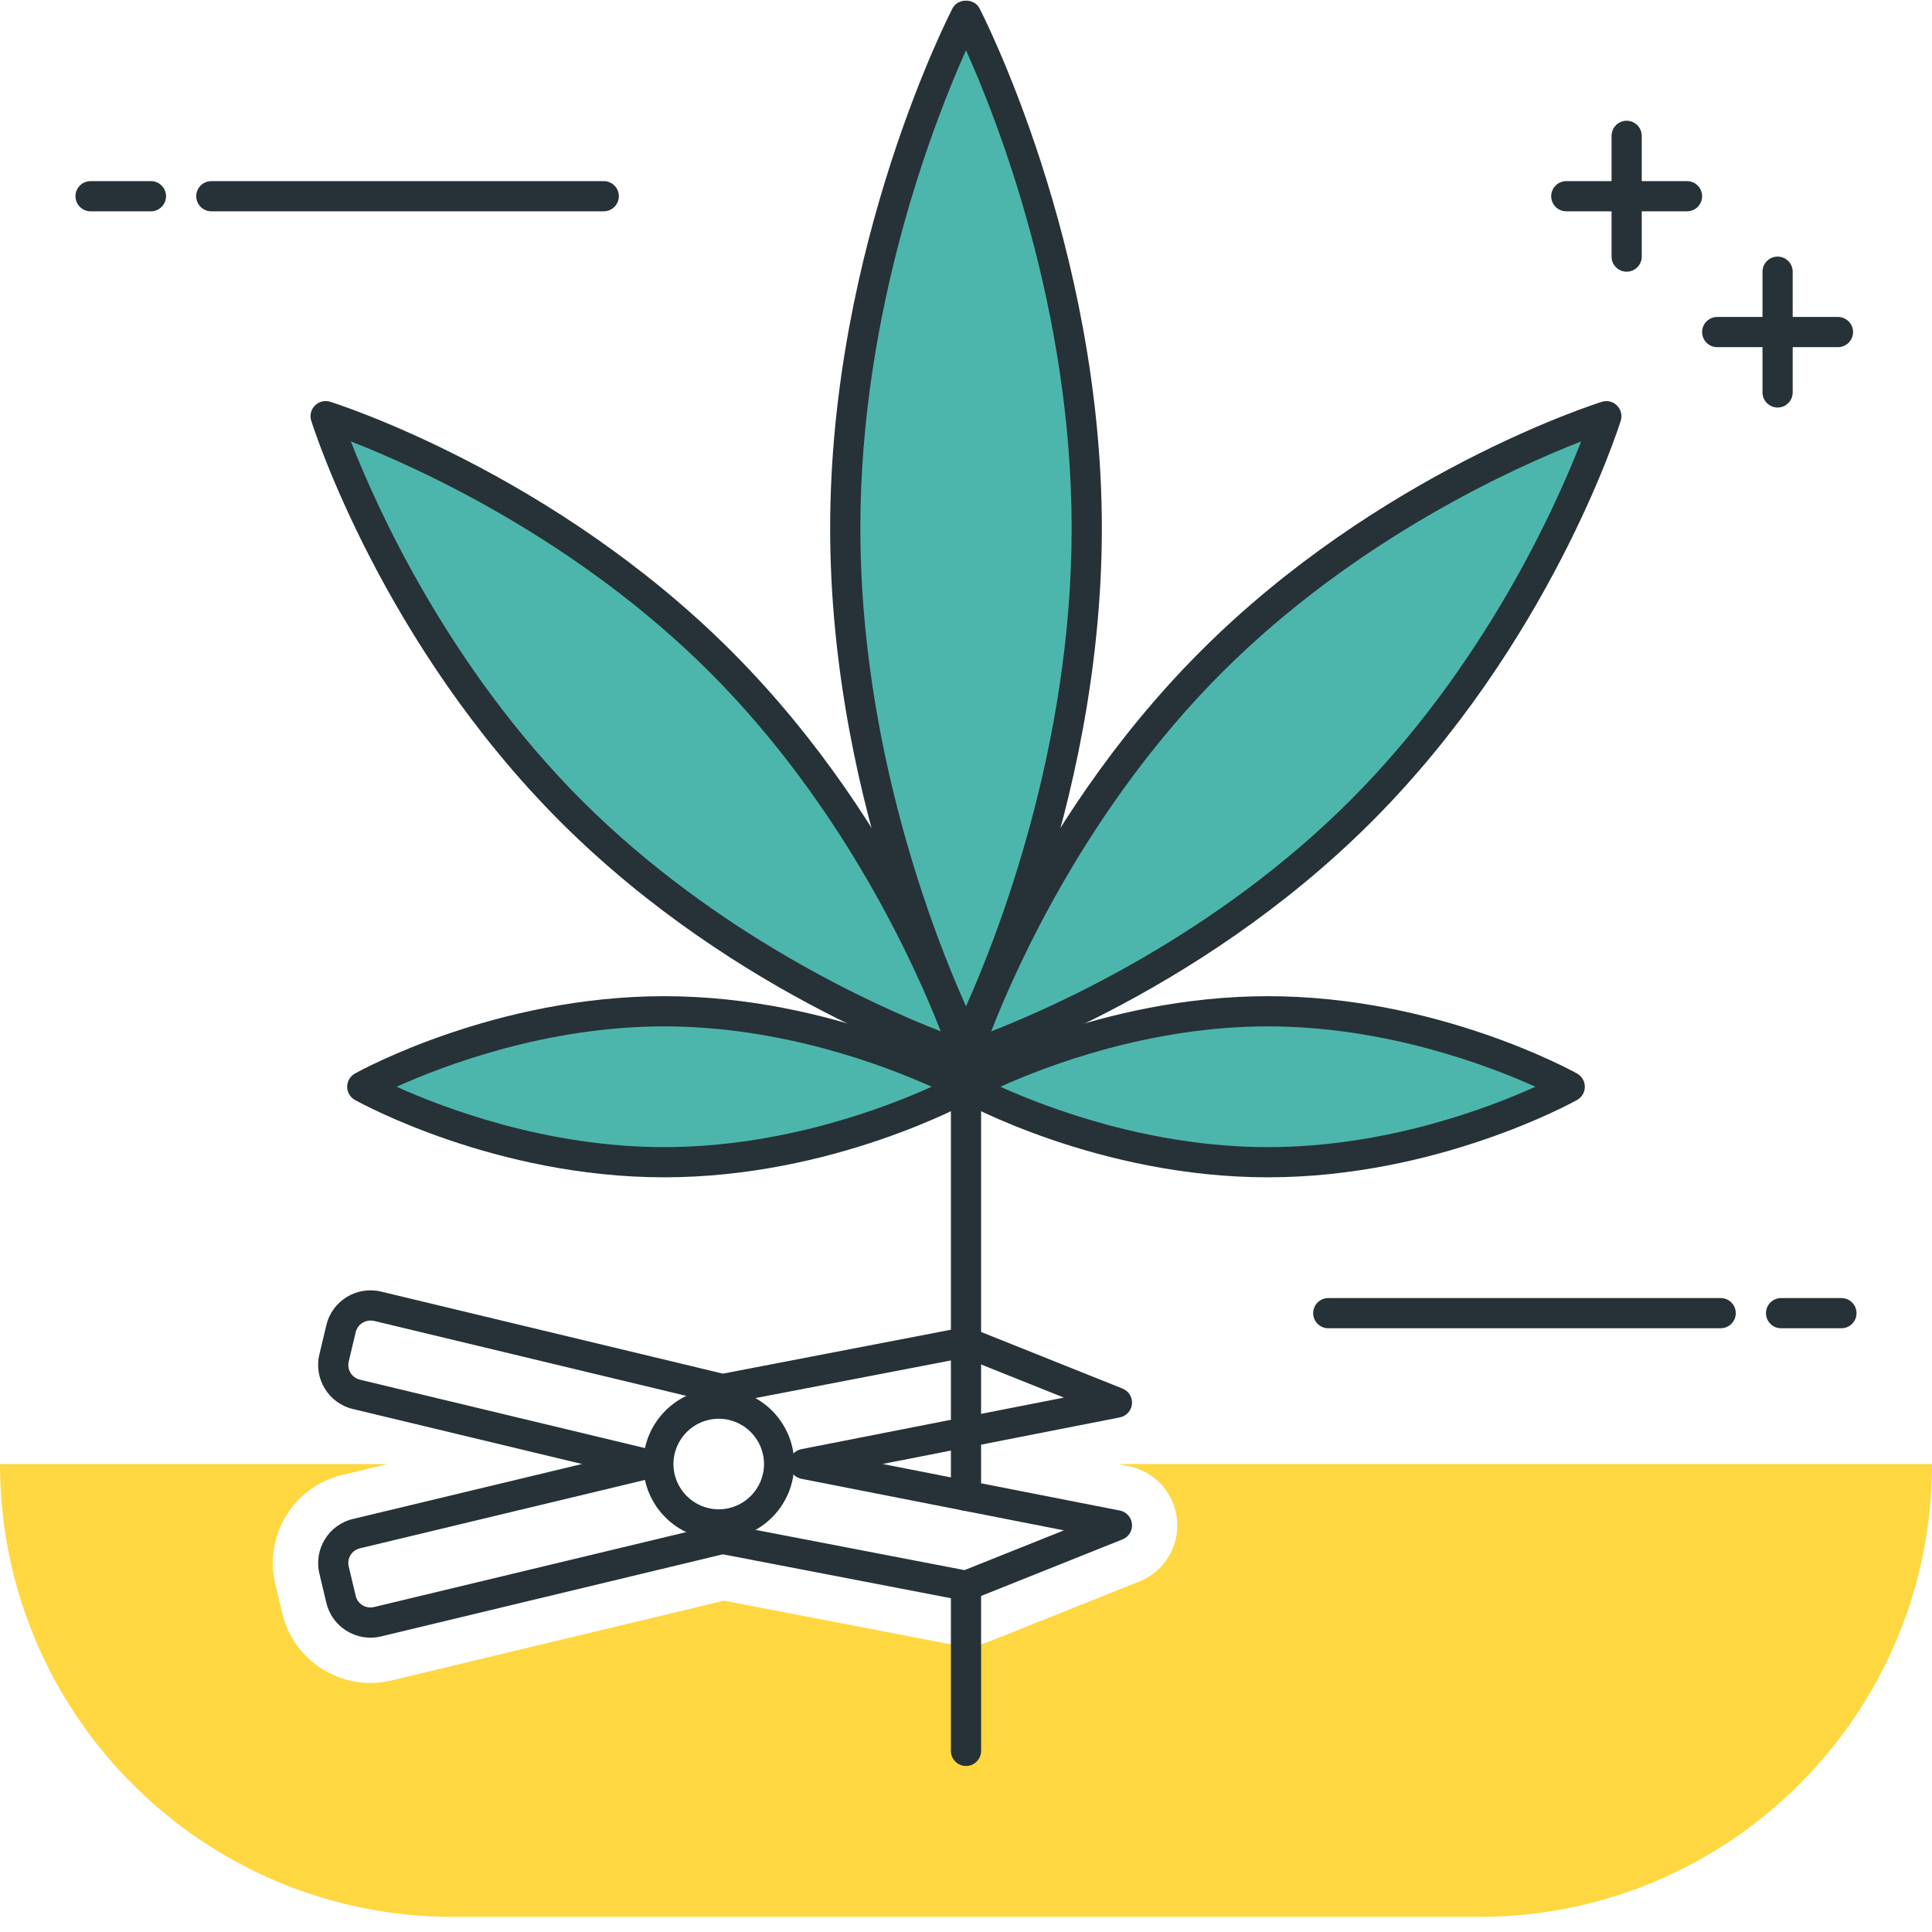 <?xml version="1.0" encoding="utf-8"?>
<!-- Generator: Adobe Illustrator 22.0.0, SVG Export Plug-In . SVG Version: 6.00 Build 0)  -->
<svg version="1.1" id="Layer_1" xmlns="http://www.w3.org/2000/svg" xmlns:xlink="http://www.w3.org/1999/xlink" x="0px" y="0px"
	 viewBox="0 0 64 64" style="enable-background:new 0 0 64 64;" xml:space="preserve">
<style type="text/css">
	.st0{fill:#263238;}
	.st1{fill:#4FC3F7;}
	.st2{fill:#4DB6AC;}
	.st3{fill:#FF5252;}
	.st4{fill:#FFFFFF;}
	.st5{fill:#FFD740;}
	.st6{fill:#40C4FF;}
</style>
<g>
	<g>
		<path class="st5" d="M37.033,48.5l0.353,0.069c0.869,0.171,1.523,0.894,1.605,1.776c0.083,0.883-0.426,1.714-1.248,2.043l-5,2
			c-0.355,0.142-0.746,0.179-1.121,0.107l-7.64-1.471L12.97,55.667c-0.234,0.056-0.471,0.084-0.706,0.084
			c-0.547,0-1.085-0.151-1.563-0.445c-0.684-0.419-1.162-1.08-1.348-1.86l-0.232-0.969c-0.188-0.779-0.06-1.585,0.359-2.268
			s1.078-1.162,1.857-1.349l1.503-0.361H0c0,8.284,6.716,15,15,15h34c8.284,0,15-6.716,15-15H37.033z"/>
	</g>
	<g>
		<path class="st0" d="M5,7H3C2.724,7,2.5,6.776,2.5,6.5S2.724,6,3,6h2c0.276,0,0.5,0.224,0.5,0.5S5.276,7,5,7z"/>
	</g>
	<g>
		<path class="st0" d="M32,50.05c-0.276,0-0.5-0.224-0.5-0.5V36c0-0.276,0.224-0.5,0.5-0.5s0.5,0.224,0.5,0.5v13.55
			C32.5,49.826,32.276,50.05,32,50.05z"/>
	</g>
	<g>
		<path class="st0" d="M32,58.5c-0.276,0-0.5-0.224-0.5-0.5v-5.468c0-0.276,0.224-0.5,0.5-0.5s0.5,0.224,0.5,0.5V58
			C32.5,58.276,32.276,58.5,32,58.5z"/>
	</g>
	<g>
		<path class="st2" d="M45.081,26.868C39.223,32.726,32,35,32,35s2.274-7.224,8.132-13.081s13.081-8.132,13.081-8.132
			S50.939,21.01,45.081,26.868z"/>
		<path class="st0" d="M32,35.5c-0.131,0-0.259-0.051-0.354-0.146c-0.132-0.132-0.18-0.326-0.123-0.503
			c0.094-0.3,2.377-7.408,8.255-13.285c5.876-5.877,12.984-8.161,13.284-8.255c0.18-0.058,0.373-0.008,0.504,0.124
			c0.132,0.132,0.18,0.326,0.123,0.503c-0.094,0.3-2.377,7.408-8.255,13.285l0,0l0,0c-5.876,5.877-12.984,8.161-13.284,8.255
			C32.101,35.493,32.05,35.5,32,35.5z M52.378,14.622c-2.156,0.84-7.453,3.21-11.893,7.65c-4.445,4.445-6.812,9.738-7.65,11.893
			c2.156-0.84,7.453-3.21,11.893-7.65l0,0C49.173,22.069,51.539,16.777,52.378,14.622z"/>
	</g>
	<g>
		<path class="st2" d="M18.918,26.868C24.776,32.726,32,35,32,35s-2.274-7.224-8.132-13.081s-13.081-8.132-13.081-8.132
			S13.06,21.01,18.918,26.868z"/>
		<path class="st0" d="M32,35.5c-0.05,0-0.101-0.007-0.15-0.023c-0.3-0.094-7.408-2.378-13.285-8.255l0,0
			c-5.877-5.877-8.161-12.985-8.255-13.285c-0.057-0.178-0.009-0.372,0.123-0.504c0.131-0.131,0.322-0.18,0.504-0.124
			c0.3,0.094,7.408,2.378,13.285,8.255s8.161,12.985,8.255,13.285c0.057,0.178,0.009,0.372-0.123,0.504
			C32.259,35.449,32.131,35.5,32,35.5z M19.271,26.515c4.439,4.439,9.736,6.809,11.893,7.65c-0.841-2.157-3.211-7.453-7.649-11.893
			c-4.439-4.439-9.736-6.809-11.893-7.65C12.463,16.779,14.833,22.075,19.271,26.515L19.271,26.515z"/>
	</g>
	<g>
		<path class="st2" d="M42,38.5c-5.523,0-10-2.5-10-2.5s4.477-2.5,10-2.5S52,36,52,36S47.523,38.5,42,38.5z"/>
		<path class="st0" d="M42,39c-5.589,0-10.057-2.459-10.244-2.563C31.598,36.348,31.5,36.181,31.5,36s0.098-0.348,0.256-0.437
			C31.943,35.459,36.411,33,42,33c5.588,0,10.057,2.459,10.244,2.563C52.402,35.652,52.5,35.819,52.5,36s-0.098,0.348-0.256,0.437
			C52.057,36.541,47.588,39,42,39z M33.139,36c1.554,0.701,4.958,2,8.861,2c3.911,0,7.311-1.298,8.862-2
			c-1.554-0.701-4.959-2-8.862-2S34.692,35.299,33.139,36z"/>
	</g>
	<g>
		<path class="st2" d="M22,38.5c-5.523,0-10-2.5-10-2.5s4.477-2.5,10-2.5S32,36,32,36S27.523,38.5,22,38.5z"/>
		<path class="st0" d="M22,39c-5.589,0-10.057-2.459-10.244-2.563C11.598,36.348,11.5,36.181,11.5,36s0.098-0.348,0.256-0.437
			C11.943,35.459,16.411,33,22,33c5.588,0,10.057,2.459,10.244,2.563C32.402,35.652,32.5,35.819,32.5,36s-0.098,0.348-0.256,0.437
			C32.057,36.541,27.588,39,22,39z M13.139,36c1.554,0.701,4.958,2,8.861,2c3.911,0,7.311-1.298,8.862-2
			c-1.554-0.701-4.959-2-8.862-2S14.692,35.299,13.139,36z"/>
	</g>
	<g>
		<path class="st0" d="M20,7H7C6.724,7,6.5,6.776,6.5,6.5S6.724,6,7,6h13c0.276,0,0.5,0.224,0.5,0.5S20.276,7,20,7z"/>
	</g>
	<g>
		<path class="st0" d="M61,44h-2c-0.276,0-0.5-0.224-0.5-0.5S58.724,43,59,43h2c0.276,0,0.5,0.224,0.5,0.5S61.276,44,61,44z"/>
	</g>
	<g>
		<path class="st0" d="M57,44H44c-0.276,0-0.5-0.224-0.5-0.5S43.724,43,44,43h13c0.276,0,0.5,0.224,0.5,0.5S57.276,44,57,44z"/>
	</g>
	<g>
		<path class="st0" d="M60.885,11.5h-4c-0.276,0-0.5-0.224-0.5-0.5s0.224-0.5,0.5-0.5h4c0.276,0,0.5,0.224,0.5,0.5
			S61.161,11.5,60.885,11.5z"/>
	</g>
	<g>
		<path class="st0" d="M55.885,7h-4c-0.276,0-0.5-0.224-0.5-0.5s0.224-0.5,0.5-0.5h4c0.276,0,0.5,0.224,0.5,0.5S56.161,7,55.885,7z"
			/>
	</g>
	<g>
		<path class="st0" d="M53.885,9c-0.276,0-0.5-0.224-0.5-0.5v-4c0-0.276,0.224-0.5,0.5-0.5s0.5,0.224,0.5,0.5v4
			C54.385,8.776,54.161,9,53.885,9z"/>
	</g>
	<g>
		<path class="st0" d="M58.885,13.5c-0.276,0-0.5-0.224-0.5-0.5V9c0-0.276,0.224-0.5,0.5-0.5s0.5,0.224,0.5,0.5v4
			C59.385,13.276,59.161,13.5,58.885,13.5z"/>
	</g>
	<g>
		<path class="st2" d="M36,17.5c0,9.389-4,17-4,17s-4-7.611-4-17s4-17,4-17S36,8.111,36,17.5z"/>
		<path class="st0" d="M32,35c-0.186,0-0.356-0.103-0.442-0.268C31.517,34.655,27.5,26.903,27.5,17.5s4.017-17.155,4.058-17.232
			c0.172-0.329,0.713-0.329,0.885,0C32.483,0.345,36.5,8.097,36.5,17.5s-4.017,17.155-4.058,17.232C32.356,34.897,32.186,35,32,35z
			 M32,1.665c-1.029,2.295-3.5,8.558-3.5,15.835c0,7.286,2.47,13.542,3.5,15.835c1.029-2.295,3.5-8.558,3.5-15.835
			C35.5,10.214,33.03,3.958,32,1.665z"/>
	</g>
	<g>
		<path class="st0" d="M12.271,54.25c-0.678,0-1.294-0.463-1.459-1.15l-0.232-0.973c-0.192-0.803,0.304-1.615,1.107-1.808
			l7.593-1.822l-7.592-1.822c-0.805-0.193-1.301-1.005-1.108-1.809l0.232-0.972c0.193-0.805,1-1.3,1.809-1.109l11.327,2.719
			l7.958-1.533c0.096-0.018,0.191-0.008,0.28,0.027l5,2c0.206,0.083,0.333,0.291,0.312,0.511c-0.021,0.221-0.185,0.401-0.401,0.444
			l-7.859,1.543l7.859,1.543c0.217,0.043,0.381,0.224,0.401,0.444c0.021,0.22-0.106,0.428-0.312,0.511l-5,2
			c-0.089,0.035-0.186,0.044-0.28,0.027l-7.958-1.533L12.62,54.209C12.503,54.237,12.386,54.25,12.271,54.25z M12.27,43.745
			c-0.091,0-0.181,0.025-0.261,0.074c-0.113,0.07-0.193,0.18-0.225,0.31L11.552,45.1c-0.064,0.269,0.101,0.539,0.369,0.603
			l9.617,2.308c0.226,0.054,0.384,0.255,0.384,0.486s-0.158,0.432-0.384,0.486l-9.618,2.308c-0.268,0.064-0.433,0.334-0.368,0.603
			l0.232,0.973c0.031,0.129,0.111,0.239,0.225,0.309c0.114,0.07,0.247,0.089,0.379,0.06l11.432-2.744
			c0.069-0.016,0.142-0.017,0.211-0.005l7.92,1.525l3.292-1.317l-8.696-1.708c-0.234-0.046-0.403-0.252-0.403-0.491
			s0.169-0.444,0.403-0.491l8.696-1.708l-3.292-1.317l-7.92,1.525c-0.07,0.013-0.143,0.012-0.211-0.005l-11.432-2.744
			C12.349,43.75,12.309,43.745,12.27,43.745z"/>
	</g>
	<g>
		<path class="st0" d="M23.809,50.998c-1.379,0-2.5-1.122-2.5-2.5s1.121-2.5,2.5-2.5s2.5,1.122,2.5,2.5S25.188,50.998,23.809,50.998
			z M23.809,46.998c-0.827,0-1.5,0.673-1.5,1.5s0.673,1.5,1.5,1.5s1.5-0.673,1.5-1.5S24.636,46.998,23.809,46.998z"/>
	</g>
</g>
</svg>
